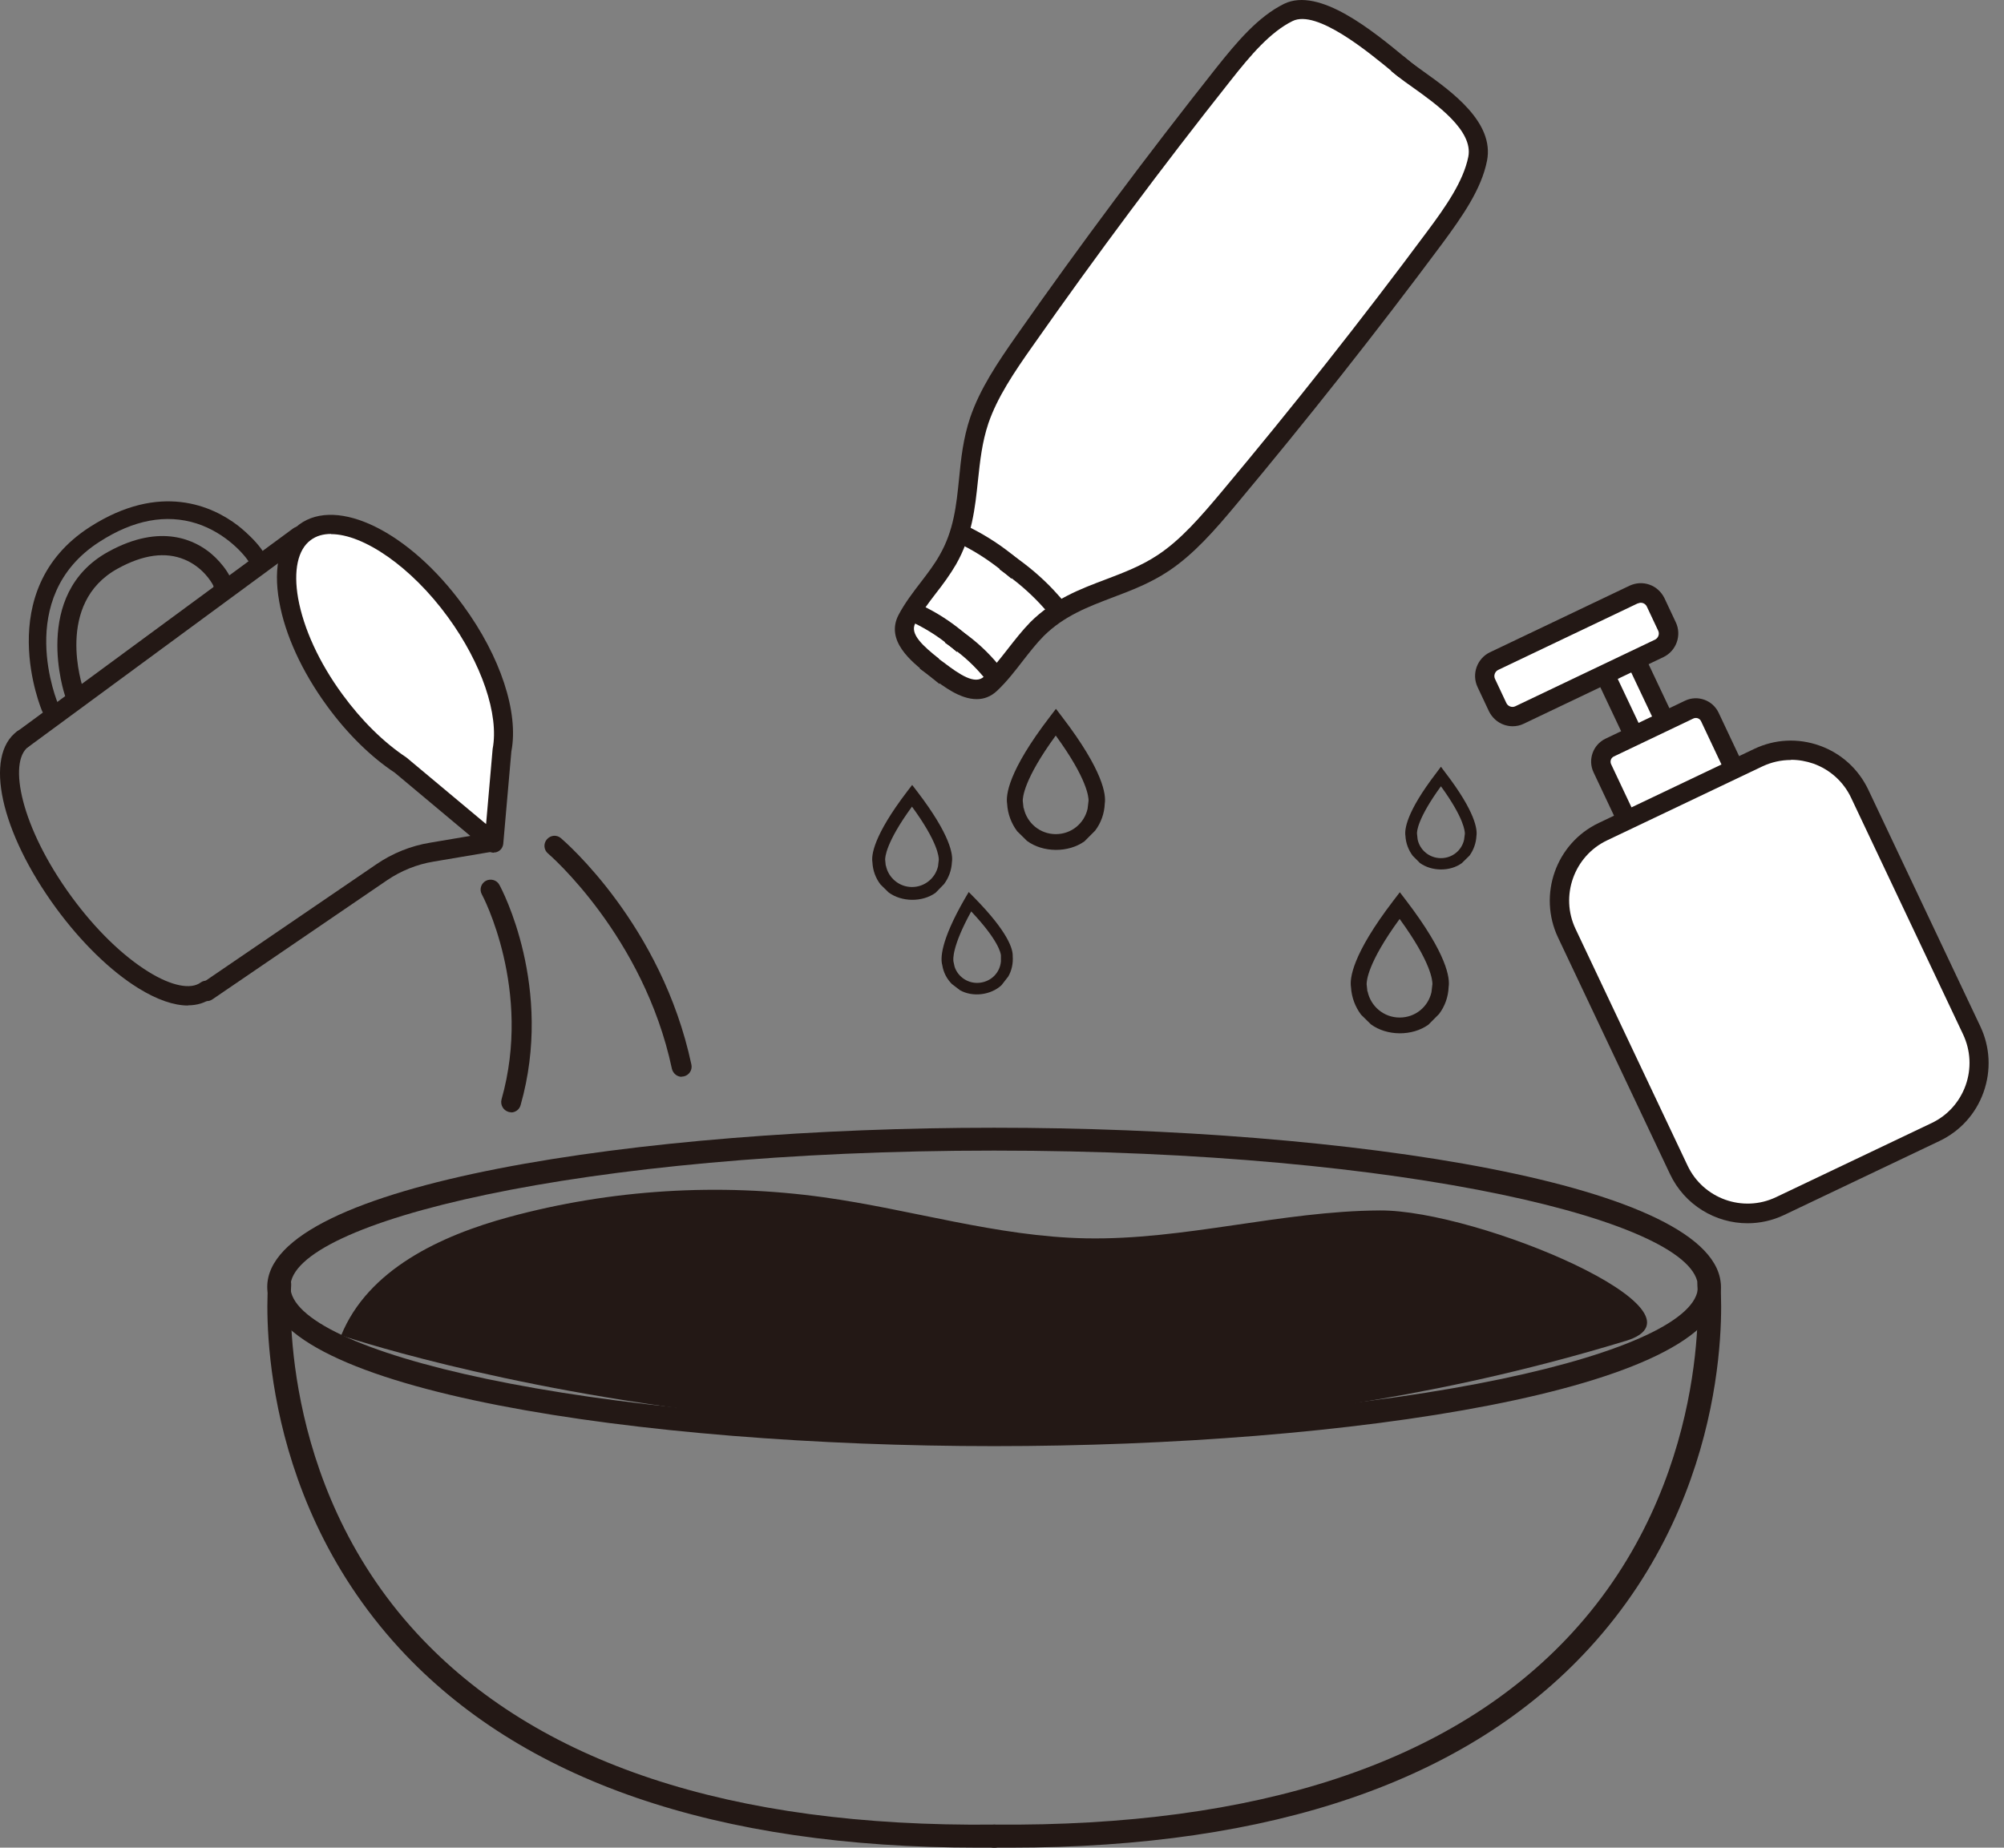 <svg width="180" height="166" viewBox="0 0 180 166" fill="none" xmlns="http://www.w3.org/2000/svg">
<rect x="0" y="0" width="180" height="166" fill="#808080" stroke="none"/>
<path d="M97.411 75.586C95.955 76.63 93.684 76.612 92.246 75.551L91.362 74.681C90.841 73.985 90.512 73.132 90.46 72.21C90.339 71.462 90.529 69.321 94.273 64.432L94.845 63.684L95.417 64.432C99.127 69.287 99.352 71.427 99.231 72.192C99.196 73.097 98.884 73.95 98.364 74.629M91.951 72.593C92.228 73.933 93.407 74.942 94.828 74.942C96.249 74.942 97.393 73.967 97.688 72.662L97.775 71.931C97.775 71.653 97.705 70.035 94.828 66.085C91.916 70.07 91.864 71.688 91.864 71.949L91.933 72.593H91.951ZM97.844 71.931H97.792H97.844Z" fill="#221714"/>
<path d="M128.297 92.064C126.841 93.108 124.571 93.091 123.132 92.029L122.248 91.159C121.728 90.463 121.399 89.611 121.347 88.688C121.226 87.94 121.416 85.8 125.16 80.91L125.732 80.162L126.304 80.91C130.013 85.765 130.239 87.905 130.117 88.671C130.083 89.576 129.771 90.428 129.251 91.107M122.838 89.071C123.115 90.411 124.293 91.42 125.715 91.42C127.136 91.42 128.28 90.446 128.575 89.141L128.661 88.41C128.661 88.132 128.592 86.513 125.715 82.563C122.803 86.548 122.751 88.166 122.751 88.427L122.82 89.071H122.838ZM128.731 88.41H128.679H128.731Z" fill="#221714"/>
<path d="M84.029 80.216C82.833 81.068 80.996 81.051 79.817 80.181L79.089 79.467C78.656 78.91 78.395 78.215 78.361 77.466C78.257 76.857 78.43 75.117 81.463 71.132L81.931 70.523L82.399 71.132C85.415 75.082 85.606 76.823 85.502 77.449C85.467 78.197 85.207 78.876 84.791 79.433M79.574 77.779C79.799 78.876 80.77 79.694 81.914 79.694C83.058 79.694 84.011 78.893 84.254 77.832L84.323 77.24C84.323 77.014 84.271 75.691 81.914 72.472C79.54 75.726 79.505 77.031 79.505 77.24L79.557 77.762L79.574 77.779ZM84.375 77.24H84.341H84.375Z" fill="#221714"/>
<path d="M89.956 88.514C89.003 89.402 87.374 89.611 86.23 88.967L85.502 88.41C85.051 87.957 84.739 87.383 84.635 86.705C84.479 86.165 84.427 84.617 86.663 80.736L87.01 80.144L87.495 80.632C90.615 83.799 90.979 85.312 90.962 85.887C91.013 86.548 90.875 87.192 90.563 87.731M85.744 86.861C86.056 87.801 87.01 88.427 88.049 88.288C89.09 88.149 89.817 87.348 89.904 86.374V85.835C89.887 85.626 89.679 84.477 87.235 81.885C85.502 85.034 85.606 86.2 85.64 86.391L85.744 86.861ZM89.939 85.835H89.904H89.939Z" fill="#221714"/>
<path d="M131.297 77.551C130.24 78.317 128.593 78.299 127.536 77.534L126.895 76.89C126.513 76.385 126.271 75.759 126.236 75.098C126.149 74.541 126.288 72.992 129.009 69.443L129.425 68.886L129.841 69.443C132.545 72.975 132.701 74.541 132.615 75.098C132.58 75.759 132.355 76.368 131.991 76.873M127.328 75.394C127.519 76.368 128.385 77.099 129.425 77.099C130.465 77.099 131.297 76.385 131.505 75.446L131.575 74.906C131.575 74.698 131.523 73.532 129.425 70.643C127.311 73.549 127.259 74.715 127.276 74.906L127.328 75.376V75.394ZM131.627 74.924H131.592H131.627Z" fill="#221714"/>
<path d="M89.297 129.927C57.647 129.927 24.004 124.916 24.004 115.624C24.004 106.332 57.647 101.32 89.297 101.32C120.948 101.32 154.574 106.332 154.574 115.624C154.574 124.916 120.93 129.927 89.297 129.927ZM89.297 103.374C52.049 103.374 26.084 109.829 26.084 115.606C26.084 121.383 52.049 127.839 89.297 127.839C126.546 127.839 152.511 121.383 152.511 115.606C152.511 109.829 126.546 103.374 89.297 103.374Z" fill="#231815"/>
<path d="M87.841 166C64.285 166 46.813 159.979 35.894 148.112C22.616 133.67 24.02 116.025 24.09 115.295C24.142 114.72 24.645 114.303 25.216 114.355C25.788 114.407 26.204 114.912 26.152 115.486C26.152 115.66 24.766 132.991 37.436 146.738C48.183 158.396 65.602 164.173 89.297 163.929C89.903 163.929 90.337 164.382 90.337 164.956C90.337 165.53 89.886 166 89.314 166C88.811 166 88.326 166 87.841 166Z" fill="#231815"/>
<path d="M90.769 166C90.284 166 89.781 166 89.296 166C88.724 166 88.273 165.53 88.273 164.956C88.273 164.382 88.741 163.929 89.313 163.929C112.956 164.138 130.445 158.396 141.174 146.738C153.844 132.991 152.475 115.66 152.458 115.486C152.406 114.912 152.822 114.407 153.394 114.355C153.948 114.303 154.468 114.72 154.52 115.295C154.59 116.043 155.994 133.687 142.716 148.112C131.797 159.997 114.308 166 90.769 166Z" fill="#231815"/>
<path d="M146.013 120.479C154.489 117.904 132.788 108.699 123.931 108.751C115.074 108.803 106.373 111.431 97.515 111.257C89.559 111.1 81.846 108.664 73.977 107.568C64.565 106.263 54.893 106.855 45.724 109.343C39.571 111.013 33.054 114.058 30.645 119.975C30.645 119.975 85.712 138.854 145.996 120.479H146.013Z" fill="#231815"/>
<path d="M43.348 71.427C43.123 71.427 42.915 71.322 42.776 71.131C42.551 70.818 42.62 70.365 42.932 70.139C44.822 68.747 43.712 62.796 39.102 56.48C36.952 53.539 34.474 51.12 32.134 49.676C30.002 48.371 28.234 48.006 27.28 48.719C26.968 48.945 26.518 48.876 26.293 48.562C26.067 48.249 26.137 47.797 26.448 47.571C27.922 46.492 30.21 46.805 32.879 48.458C35.375 50.007 37.992 52.547 40.245 55.645C45.099 62.291 46.641 69.165 43.764 71.288C43.643 71.375 43.487 71.427 43.348 71.427Z" fill="#231815"/>
<path d="M16.898 90.341C15.616 90.341 14.108 89.82 12.444 88.793C9.93 87.244 7.296 84.669 5.025 81.572C0.033 74.733 -1.457 67.912 1.541 65.702C1.923 65.424 2.46 65.511 2.737 65.894C3.015 66.276 2.928 66.816 2.547 67.094C0.709 68.451 1.853 74.298 6.412 80.545C8.544 83.468 11.005 85.87 13.345 87.314C15.39 88.584 17.141 88.932 18.025 88.271C18.406 87.992 18.944 88.079 19.221 88.462C19.498 88.845 19.412 89.384 19.03 89.663C18.424 90.098 17.713 90.324 16.881 90.324L16.898 90.341Z" fill="#231815"/>
<path d="M2.043 67.269C1.783 67.269 1.523 67.147 1.35 66.921C1.073 66.538 1.159 65.999 1.541 65.72L26.344 47.467C26.726 47.188 27.263 47.276 27.54 47.658C27.818 48.041 27.731 48.581 27.35 48.859L2.563 67.095C2.407 67.199 2.234 67.269 2.061 67.269H2.043Z" fill="#231815"/>
<path d="M18.596 89.941C18.319 89.941 18.059 89.802 17.886 89.558C17.626 89.158 17.73 88.619 18.111 88.358L33.797 77.656C35.236 76.665 36.917 75.986 38.651 75.708L43.903 74.82C44.388 74.751 44.821 75.064 44.891 75.534C44.977 76.004 44.648 76.456 44.18 76.525L38.928 77.413C37.437 77.656 35.999 78.248 34.768 79.083L19.082 89.785C18.926 89.889 18.77 89.941 18.596 89.941Z" fill="#231815"/>
<path d="M44.356 75.743L44.702 71.706L45.084 67.339C45.69 64.207 44.182 59.386 40.907 54.897C36.435 48.772 30.385 45.605 27.387 47.815C24.388 50.025 25.584 56.776 30.056 62.884C31.876 65.39 33.973 67.391 36.019 68.748L40.456 72.472L44.356 75.743Z" fill="white"/>
<path d="M44.353 76.612C44.163 76.612 43.955 76.542 43.798 76.403L35.461 69.425C33.329 68.016 31.18 65.91 29.36 63.405C27.124 60.342 25.599 57.019 25.079 54.043C24.507 50.859 25.148 48.406 26.881 47.118C30.313 44.595 36.779 47.779 41.597 54.391C44.96 58.985 46.606 64.014 45.931 67.511L45.203 75.811C45.168 76.125 44.977 76.403 44.682 76.525C44.578 76.577 44.457 76.594 44.353 76.594V76.612ZM29.741 47.971C29.031 47.971 28.407 48.145 27.904 48.527C26.743 49.38 26.344 51.277 26.777 53.748C27.263 56.462 28.667 59.542 30.764 62.396C32.48 64.745 34.456 66.694 36.501 68.051L43.66 74.037L44.249 67.285C44.839 64.205 43.261 59.594 40.228 55.435C36.935 50.911 32.636 47.988 29.741 47.988V47.971Z" fill="#231815"/>
<path d="M147.89 66.758L149.315 66.079C149.687 65.901 149.845 65.455 149.669 65.082L147.081 59.612C146.905 59.239 146.46 59.08 146.088 59.257L144.663 59.936C144.292 60.113 144.133 60.56 144.31 60.933L146.897 66.403C147.074 66.776 147.518 66.935 147.89 66.758Z" fill="white"/>
<path d="M147.573 67.688C146.966 67.688 146.394 67.34 146.117 66.766L143.534 61.302C143.153 60.501 143.499 59.527 144.297 59.144L145.718 58.465C146.515 58.083 147.486 58.431 147.867 59.231L150.45 64.695C150.831 65.495 150.485 66.47 149.687 66.853L148.266 67.531C148.041 67.635 147.815 67.688 147.573 67.688ZM145.146 60.658L147.625 65.895L148.838 65.321L146.359 60.084L145.146 60.658Z" fill="#231815"/>
<path d="M146.744 53.414L134.186 59.4C133.451 59.75 133.138 60.632 133.487 61.37L134.513 63.539C134.862 64.277 135.741 64.591 136.476 64.241L149.034 58.255C149.769 57.905 150.082 57.023 149.733 56.285L148.707 54.115C148.358 53.378 147.479 53.063 146.744 53.414Z" fill="white"/>
<path d="M135.855 65.25C135.595 65.25 135.318 65.198 135.075 65.111C134.486 64.902 134.018 64.467 133.741 63.91L132.718 61.735C132.164 60.569 132.666 59.16 133.828 58.603L146.377 52.617C146.949 52.356 147.573 52.321 148.162 52.53C148.751 52.739 149.219 53.174 149.497 53.731L150.519 55.906C151.074 57.072 150.571 58.481 149.41 59.038L136.861 65.024C136.549 65.18 136.202 65.25 135.855 65.25ZM147.122 54.201L134.573 60.186C134.278 60.326 134.14 60.691 134.278 60.987L135.301 63.162C135.439 63.458 135.803 63.597 136.098 63.458L148.647 57.472C148.942 57.333 149.081 56.967 148.942 56.672L147.919 54.496C147.781 54.201 147.417 54.061 147.122 54.218V54.201Z" fill="#231815"/>
<path d="M151.738 63.758L144.583 67.168C143.891 67.498 143.596 68.329 143.925 69.023L145.962 73.33C146.29 74.025 147.118 74.32 147.809 73.99L154.965 70.579C155.657 70.25 155.951 69.419 155.623 68.725L153.586 64.418C153.257 63.724 152.43 63.428 151.738 63.758Z" fill="white"/>
<path d="M147.208 74.996C146.359 74.996 145.545 74.508 145.163 73.691L143.135 69.393C142.598 68.262 143.083 66.904 144.21 66.365L151.351 62.954C152.478 62.415 153.83 62.902 154.367 64.033L156.395 68.331C156.932 69.462 156.447 70.82 155.32 71.359L148.179 74.769C147.867 74.909 147.538 74.978 147.208 74.978V74.996ZM152.096 64.555L144.955 67.966C144.695 68.088 144.591 68.401 144.713 68.662L146.741 72.96C146.862 73.221 147.174 73.325 147.434 73.203L154.575 69.793C154.835 69.671 154.939 69.358 154.818 69.097L152.79 64.799C152.668 64.538 152.356 64.433 152.096 64.555Z" fill="#231815"/>
<path d="M157.921 68.073L143.97 74.723C140.563 76.347 139.112 80.437 140.73 83.857L150.782 105.109C152.4 108.529 156.473 109.985 159.88 108.361L173.831 101.711C177.238 100.087 178.689 95.998 177.071 92.577L167.019 71.326C165.401 67.905 161.328 66.449 157.921 68.073Z" fill="white"/>
<path d="M156.967 109.903C154.089 109.903 151.316 108.268 149.999 105.484L139.946 84.237C138.126 80.392 139.755 75.763 143.603 73.936L157.556 67.289C159.411 66.402 161.508 66.297 163.449 66.993C165.391 67.689 166.933 69.099 167.817 70.961L177.87 92.207C178.754 94.069 178.858 96.174 178.165 98.123C177.472 100.072 176.068 101.621 174.213 102.508L160.26 109.155C159.203 109.66 158.076 109.903 156.967 109.903ZM160.849 68.281C159.983 68.281 159.116 68.472 158.301 68.855L144.348 75.502C141.384 76.912 140.102 80.496 141.523 83.472L151.576 104.718C152.98 107.693 156.551 108.981 159.532 107.554L173.485 100.907C174.924 100.229 176.016 99.011 176.553 97.514C177.09 96 177.004 94.382 176.328 92.938L166.275 71.692C165.599 70.247 164.385 69.151 162.895 68.612C162.236 68.385 161.56 68.264 160.884 68.264L160.849 68.281Z" fill="#231815"/>
<path d="M84.289 60.255C82.972 59.176 80.476 57.505 81.464 55.643C82.452 53.782 84.064 52.181 85.121 50.336C87.479 46.212 86.508 42.071 87.947 37.808C88.796 35.302 90.443 32.883 92.072 30.569C97.757 22.46 103.702 14.491 109.856 6.713C111.589 4.538 113.478 2.241 115.697 1.145C118.834 -0.404 124.831 5.303 126.877 6.852" fill="white"/>
<path d="M84.409 61.474L83.317 60.586C81.879 59.455 79.487 57.559 80.718 55.227C81.272 54.183 82 53.226 82.711 52.304C83.335 51.486 83.924 50.72 84.392 49.885C85.675 47.658 85.9 45.396 86.143 43.012C86.316 41.237 86.507 39.392 87.148 37.496C88.015 34.955 89.575 32.606 91.377 30.048C97.045 21.957 103.043 13.935 109.196 6.157C111.102 3.756 113.009 1.494 115.332 0.346C118.504 -1.203 123.357 2.816 126.269 5.218C126.719 5.601 127.118 5.914 127.413 6.14L128.106 6.662L127.066 8.037L126.373 7.515C126.061 7.271 125.645 6.94 125.177 6.54C122.924 4.678 118.261 0.815 116.094 1.894C114.084 2.886 112.316 4.974 110.548 7.219C104.412 14.962 98.449 22.966 92.799 31.023C91.065 33.476 89.575 35.704 88.777 38.035C88.206 39.74 88.032 41.394 87.841 43.168C87.582 45.622 87.322 48.18 85.865 50.72C85.328 51.642 84.687 52.513 84.046 53.33C83.352 54.235 82.711 55.088 82.208 56.01C81.688 56.967 82.936 58.063 84.358 59.194L85.467 60.099L84.375 61.439L84.409 61.474Z" fill="#231815"/>
<path d="M83.801 59.872C85.17 60.881 87.406 62.865 88.966 61.438C90.526 60.011 91.635 58.028 93.143 56.531C96.523 53.19 100.752 53.086 104.496 50.58C106.698 49.101 108.604 46.891 110.407 44.733C116.768 37.147 122.921 29.351 128.832 21.382C130.496 19.155 132.212 16.718 132.697 14.282C133.391 10.837 128.156 7.844 126.128 6.261" fill="white"/>
<path d="M87.719 62.813C86.245 62.813 84.755 61.682 83.732 60.899L82.606 60.063L83.611 58.671L84.772 59.524C86.211 60.62 87.58 61.542 88.377 60.794C89.14 60.081 89.799 59.228 90.492 58.341C91.133 57.523 91.792 56.67 92.537 55.905C94.617 53.834 97.009 52.929 99.314 52.059C100.961 51.433 102.521 50.841 104.012 49.849C106.057 48.492 107.808 46.474 109.749 44.159C116.058 36.625 122.263 28.777 128.157 20.843C129.873 18.546 131.433 16.301 131.883 14.091C132.351 11.742 129.041 9.376 126.839 7.809C126.371 7.479 125.955 7.183 125.626 6.922L124.95 6.383L126.007 5.025L126.683 5.565C126.995 5.808 127.394 6.087 127.827 6.4C130.393 8.227 134.241 10.994 133.565 14.439C133.062 16.997 131.363 19.416 129.543 21.887C123.633 29.839 117.41 37.704 111.084 45.273C109.073 47.692 107.218 49.797 104.982 51.294C103.336 52.39 101.602 53.051 99.939 53.678C97.703 54.53 95.588 55.331 93.768 57.123C93.092 57.801 92.503 58.567 91.861 59.385C91.151 60.307 90.423 61.247 89.556 62.065C88.984 62.604 88.36 62.813 87.736 62.813H87.719Z" fill="#231815"/>
<path d="M90.822 51.973L90.163 51.416C89.019 50.477 87.771 49.642 86.454 48.98L85.691 48.58L86.471 47.049L87.234 47.449C88.673 48.18 90.025 49.067 91.255 50.094L91.914 50.651L90.822 51.991V51.973Z" fill="#231815"/>
<path d="M94.34 55.279L93.768 54.636C92.78 53.522 91.671 52.53 90.475 51.66L89.781 51.156L90.787 49.746L91.48 50.251C92.78 51.19 93.993 52.269 95.05 53.47L95.623 54.114L94.34 55.262V55.279Z" fill="#231815"/>
<path d="M85.953 58.585L85.294 58.028C84.341 57.227 83.266 56.549 82.139 55.992L81.359 55.627L82.087 54.06L82.867 54.426C84.133 55.035 85.329 55.801 86.403 56.688L87.062 57.245L85.953 58.567V58.585Z" fill="#231815"/>
<path d="M88.883 61.455L88.328 60.794C87.513 59.82 86.595 58.967 85.572 58.236L84.861 57.732L85.849 56.322L86.56 56.827C87.704 57.627 88.744 58.602 89.645 59.681L90.2 60.342L88.883 61.455Z" fill="#231815"/>
<path d="M4.521 64.379C4.227 64.379 3.932 64.206 3.793 63.91C3.741 63.805 -0.8 53.052 8.075 47.344C14.419 43.273 19.116 45.5 21.352 47.205C21.976 47.675 24.264 49.676 23.952 50.703C23.848 51.016 23.553 51.26 23.224 51.277C22.79 51.26 22.427 50.981 22.392 50.546C22.028 49.902 20.312 47.884 17.66 47.031C14.921 46.161 11.992 46.7 8.924 48.684C1.159 53.678 5.197 63.196 5.232 63.283C5.405 63.684 5.232 64.153 4.833 64.327C4.729 64.379 4.625 64.397 4.521 64.397V64.379Z" fill="#231815"/>
<path d="M6.655 63.076C6.291 63.076 5.962 62.849 5.841 62.501C5.806 62.414 2.773 53.401 9.723 49.573C14.49 46.945 17.592 48.563 19.014 49.782C19.915 50.547 21.128 52.078 20.851 52.914C20.73 53.244 20.4 53.505 20.054 53.505C19.603 53.523 19.187 53.157 19.17 52.67V52.635C18.979 52.235 18.164 50.93 16.57 50.269C14.854 49.555 12.843 49.834 10.572 51.087C4.905 54.201 7.383 61.614 7.487 61.927C7.643 62.38 7.401 62.867 6.95 63.023C6.863 63.058 6.759 63.076 6.673 63.076H6.655Z" fill="#231815"/>
<path d="M45.913 99.929C45.913 99.929 45.757 99.929 45.67 99.894C45.202 99.755 44.925 99.268 45.046 98.781C47.837 88.932 43.33 80.423 43.278 80.353C43.036 79.918 43.209 79.362 43.642 79.135C44.076 78.909 44.63 79.066 44.856 79.501C45.064 79.866 49.761 88.74 46.762 99.285C46.658 99.686 46.294 99.947 45.896 99.947L45.913 99.929Z" fill="#231815"/>
<path d="M61.236 96.745C60.82 96.745 60.456 96.449 60.352 96.031C57.821 84.095 49.311 76.752 49.224 76.682C48.843 76.369 48.791 75.795 49.12 75.412C49.449 75.029 50.004 74.977 50.385 75.307C50.749 75.621 59.433 83.103 62.102 95.649C62.206 96.136 61.895 96.606 61.409 96.71C61.34 96.71 61.288 96.728 61.218 96.728L61.236 96.745Z" fill="#231815"/>
</svg>
